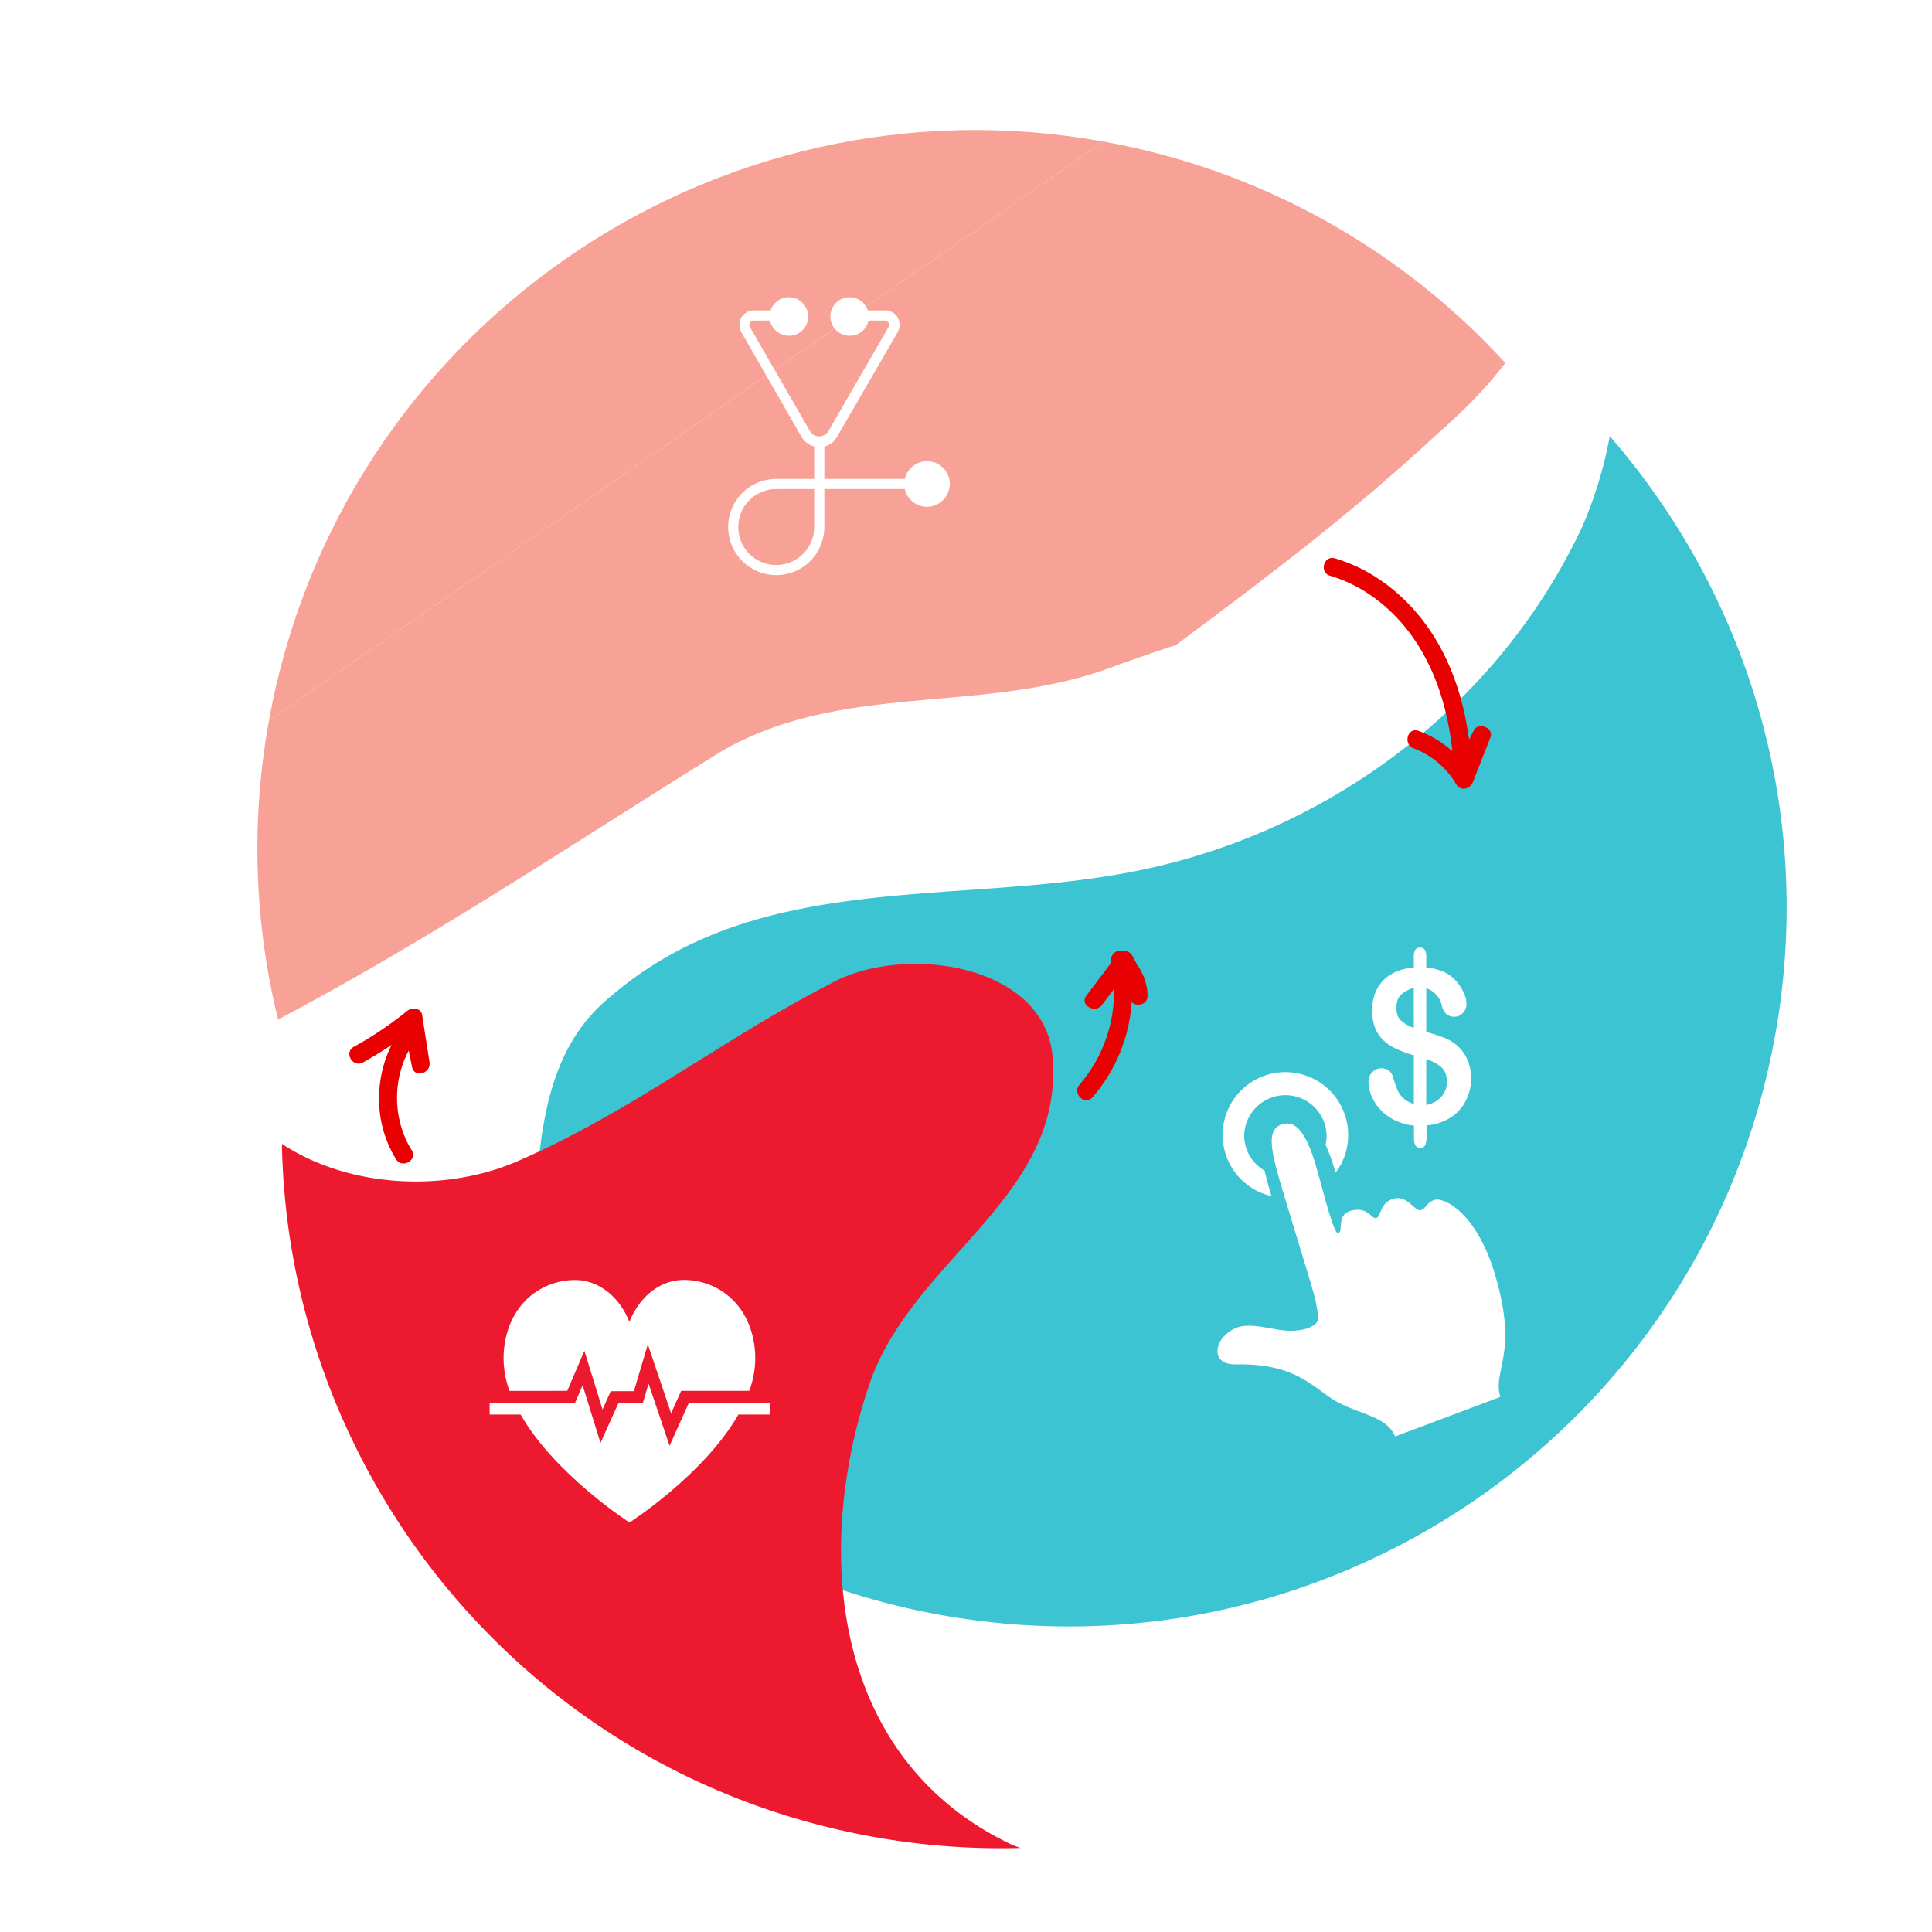 <svg id="Layer_1" data-name="Layer 1" xmlns="http://www.w3.org/2000/svg" viewBox="0 0 1278.43 1278.43"><defs><style>.cls-1{fill:#fff;}.cls-2{fill:#3cc4d2;}.cls-3{fill:#f8a297;}.cls-4{fill:#ed1a2f;}.cls-5{fill:#e90000;}</style></defs><title>babylon white</title><rect class="cls-1" width="1278.43" height="1278.43"/><path class="cls-2" d="M1047,348.49c-57,121.86-173.3,205.78-301.94,229.16-116.65,21.65-244.64-1.51-341.4,82.06-54.71,44.52-45.75,123.9-53.56,188.57l11.29,2.05c37.93-59.23,135.44-61,197.68-104.19-61.66,60.45-129.38,128.93-210.26,167.32a473.3,473.3,0,0,0,273.4,155.12c258.31,46.74,505.61-124.77,552.35-383.08,26.73-147.71-17.93-291.8-109.36-396.87A274.63,274.63,0,0,1,1047,348.49Z"/><path class="cls-3" d="M178,476.8a473.36,473.36,0,0,0,6,197.8C284.53,621.7,379.29,558,477.6,497c82.42-47.29,175.17-22.73,263.08-57.36,0,0,29.07-10.29,37.28-12.69C840.88,380,894.91,339.26,951,287.2c15.65-13.64,31.66-29.33,45.07-47A473.19,473.19,0,0,0,730.38,93.72"/><path class="cls-3" d="M730.38,93.72C472.07,47,224.77,218.49,178,476.8"/><path class="cls-2" d="M882.32,601.91a56.54,56.54,0,0,1-15.54,8.18l-28.88,9.83C750,654.55,657.25,630,574.82,677.28c-98.31,61-193.07,124.7-293.57,177.61a477,477,0,0,0,103.67,199.43C465.81,1015.94,533.53,947.46,595.19,887,533,930.17,435.43,932,397.5,991.19l-11.29-2c7.82-64.68-1.14-144,53.56-188.58,96.77-83.57,224.75-60.41,341.41-82.06,128.63-23.37,244.9-107.3,301.94-229.15a275.43,275.43,0,0,0,18.2-59.87q-4-4.55-8-9c-13.41,17.65-29.42,33.33-45.07,47C994.26,517.56,942.21,557.19,882.32,601.91Z"/><path class="cls-4" d="M186.54,756.91c4.09,221.87,163.93,417.41,390.65,458.43a477.12,477.12,0,0,0,98,7.49c-2.18-.84-4.36-1.67-6.52-2.6-118.09-56.36-131.9-194.92-92-308.21,30.05-80.09,126.84-120.89,119.92-211.55-4.15-63-98.94-76.22-146.48-49.84-72.85,37.36-132,85-207.94,117.88-46.55,20.17-110.13,18.29-155.64-11.6"/><path class="cls-5" d="M272.42,761.06c-14.58-23.42-12.65-55.53,5.39-76.63l-10-2.65L272.64,706c1.54,7.67,12.74,4.3,11.57-3.19q-2.43-15.58-4.87-31.17c-.76-4.92-7-5.16-10-2.64a230.48,230.48,0,0,1-35.2,23.66c-6.77,3.71-.73,14.08,6,10.36a246.15,246.15,0,0,0,37.63-25.54l-10-2.65q2.44,15.58,4.87,31.17l11.57-3.19q-2.43-12.12-4.85-24.26c-.86-4.27-7.18-6-10-2.64-21.49,25.13-24.83,62.95-7.27,91.17,4.07,6.54,14.46.53,10.36-6.06Z"/><path class="cls-5" d="M880.21,381c24.64,7.29,45.07,24.85,58.52,46.49,15.44,24.83,21.85,54,23.41,82.94.3,5.56,8.31,8.66,11.18,3l12.29-24.07-11-4.62L963,514.42,974,513a67.87,67.87,0,0,0-35.38-29.37c-7.25-2.68-10.38,8.91-3.19,11.58A54.84,54.84,0,0,1,963.61,519c2.82,4.8,9.15,3.18,11-1.43L986.21,488c2.48-6.32-7.89-10.64-11-4.62q-6.15,12-12.29,24.07l11.18,3c-1.7-31.45-8.71-63.46-25.86-90.3-15.15-23.69-37.7-42.66-64.88-50.7-7.43-2.2-10.6,9.38-3.19,11.57Z"/><path class="cls-5" d="M722.87,726.11a106.64,106.64,0,0,0,23.81-92.47l-8.82,6.78a23.37,23.37,0,0,1,9.5,18.52l11.79-1.6a95.28,95.28,0,0,0-9.93-25c-2.44-4.27-7.76-3.44-10.36,0l-20,26.51c-4.65,6.16,5.76,12.15,10.37,6.06l20-26.51H738.86a83.67,83.67,0,0,1,8.72,22.14c1.57,6.57,11.95,5.19,11.78-1.59a36.12,36.12,0,0,0-15.44-28.88c-4.56-3.31-9.82,2.13-8.81,6.77a93.91,93.91,0,0,1-20.73,80.79c-5.06,5.8,3.4,14.32,8.49,8.49Z"/><path class="cls-1" d="M809.82,884.39c10.23-11,21.71-6.67,37.1-4.35,13.21,2,26.21-1.66,25.35-8.72C870.9,859.88,869,854.78,864.6,840c-3.5-11.77-10.13-33-16.18-53.27-8.08-27.12-10.43-39.73.35-42.88,11.6-3.34,18.25,13,24.28,35.59,6.87,25.77,10.48,37.13,12.49,36.53,3.56-1-1.3-12,8-14.74,11.64-3.35,13.91,5.66,17.17,4.76s2.15-10.11,11.44-12.78,14,8.71,17.9,7.57,3.71-5.22,9.47-6.85,27.48,7.91,39.9,49.93c15.58,52.82-2,62.63,3.34,80.51L923.2,950.53c-5.63-13.41-23.08-14.39-38.51-22.95S858.57,902,818.05,902.85C802.81,903.15,803.52,891.13,809.82,884.39Z"/><path class="cls-1" d="M841.35,791.46c-1.69-5.69-3.32-11.38-4.54-16.83a26.88,26.88,0,0,1-13.51-23.18,27.28,27.28,0,0,1,54.55,0,26.53,26.53,0,0,1-.71,5.94A130.74,130.74,0,0,1,883.7,776a40.44,40.44,0,0,0,8.4-24.54,41.53,41.53,0,1,0-50.75,40Z"/><path class="cls-1" d="M971.27,701.81a25.85,25.85,0,0,0-6.19-9.11,26.34,26.34,0,0,0-8.51-5.62q-4.77-1.94-12.79-4.3V653.93a15.28,15.28,0,0,1,10.28,11.51q1.89,7.37,8.24,7.36a7.55,7.55,0,0,0,5.73-2.53,8.51,8.51,0,0,0,2.36-6,18,18,0,0,0-1.58-6.87,30.33,30.33,0,0,0-4.51-7.27,23.42,23.42,0,0,0-8.64-6.93,38.27,38.27,0,0,0-11.89-3v-7.5q0-5.68-4.14-5.69c-2.72,0-4.09,1.95-4.09,5.82v7.36q-13.39,1.25-20.49,8.87T908,668.59q0,9.15,3.62,15a25.13,25.13,0,0,0,9.46,9,75.92,75.92,0,0,0,14.49,5.71V730.5a17.13,17.13,0,0,1-6.95-3.82,16.52,16.52,0,0,1-3.92-5.52,87.08,87.08,0,0,1-3-8.7,7.52,7.52,0,0,0-2.8-4.09,8.11,8.11,0,0,0-4.92-1.46,7.91,7.91,0,0,0-6,2.66,8.75,8.75,0,0,0-2.43,6,25.13,25.13,0,0,0,1.82,9.19,30.31,30.31,0,0,0,5.6,9,31.58,31.58,0,0,0,9.45,7.24,38.62,38.62,0,0,0,13.23,3.82v8.42a9.13,9.13,0,0,0,1,4.7,3.56,3.56,0,0,0,3.27,1.54,3.16,3.16,0,0,0,3.28-1.88,17.32,17.32,0,0,0,.75-6v-6.94a34.77,34.77,0,0,0,16-5.21A28.49,28.49,0,0,0,970,728.24a32.69,32.69,0,0,0,3.47-14.81A31.21,31.21,0,0,0,971.27,701.81Zm-35.73-21.58a26,26,0,0,1-8.67-5.11c-1.9-1.88-2.85-4.62-2.85-8.29,0-3.83,1-6.7,3-8.59a22,22,0,0,1,8.48-4.57Zm18.33,45.33a17.32,17.32,0,0,1-10.1,5.62V700.82c4.5,1.52,7.89,3.39,10.19,5.58s3.47,5.31,3.47,9.31A14.72,14.72,0,0,1,953.87,725.56Z"/><path class="cls-1" d="M561.87,235.56"/><path class="cls-1" d="M542.11,295.83h0a13.49,13.49,0,0,1-11.71-6.7l-39.85-69.31a10,10,0,0,1,0-9.71,9.55,9.55,0,0,1,8.37-4.69h13.73v6.7H498.92a3.3,3.3,0,0,0-2.68,1.34,3,3,0,0,0,0,3l39.85,69a7,7,0,0,0,6,3.35h0a7.48,7.48,0,0,0,6-3.35l39.85-69a3.13,3.13,0,0,0,0-3,3.3,3.3,0,0,0-2.68-1.34H571.92v-6.7h13.72a9.55,9.55,0,0,1,8.37,4.69,10,10,0,0,1,0,9.71l-40.18,69.31A12.82,12.82,0,0,1,542.11,295.83Z"/><circle class="cls-1" cx="522.02" cy="209.11" r="9.38"/><path class="cls-1" d="M522,222.17a12.73,12.73,0,1,1,12.73-12.73A12.52,12.52,0,0,1,522,222.17Zm0-19.09a6,6,0,1,0,6,6C528.39,205.76,525.71,203.08,522,203.08Z"/><circle class="cls-1" cx="562.21" cy="209.11" r="9.38"/><path class="cls-1" d="M562.21,222.17a12.73,12.73,0,1,1,12.72-12.73A12.52,12.52,0,0,1,562.21,222.17Zm0-19.09a6,6,0,1,0,6,6C568.57,205.76,565.89,203.08,562.21,203.08Z"/><rect class="cls-1" x="538.77" y="293.15" width="6.7" height="56.92"/><path class="cls-1" d="M513.65,380.54a31.81,31.81,0,0,1,0-63.62v6.7a25.12,25.12,0,1,0,25.12,25.11h6.69A31.79,31.79,0,0,1,513.65,380.54Z"/><rect class="cls-1" x="513.32" y="316.92" width="88.4" height="6.7"/><circle class="cls-1" cx="613.44" cy="320.27" r="11.72"/><path class="cls-1" d="M613.44,335.34a15.07,15.07,0,1,1,15.06-15.07A15.22,15.22,0,0,1,613.44,335.34Zm0-23.44a8.37,8.37,0,1,0,8.37,8.37A8.51,8.51,0,0,0,613.44,311.9Z"/><path class="cls-1" d="M375.38,920.34l11.31-26.49,12,38.82,5.45-12.11h15.33l9.2-31,15.4,45.64,6.7-14.88h45.06a63,63,0,0,0,3.86-24.65c-1.88-32.62-25-48.73-47.13-48.73-15.94,0-29.65,11.39-36.08,27.82C410.07,858.35,396.36,847,380.42,847c-22.08,0-45.25,16.11-47.13,48.73a63,63,0,0,0,3.86,24.65Z"/><path class="cls-1" d="M509.3,928.13H475.66v.07H455.87l-12.82,28.5-13.88-41.13-3.81,12.85H409.24l-11.89,26.41-11.84-38.22-4.95,11.59H359.19v-.07H324V936h20.47c22.72,39.77,72.08,71.47,72.08,71.47s49.36-31.7,72.08-71.47H509.3Z"/></svg>